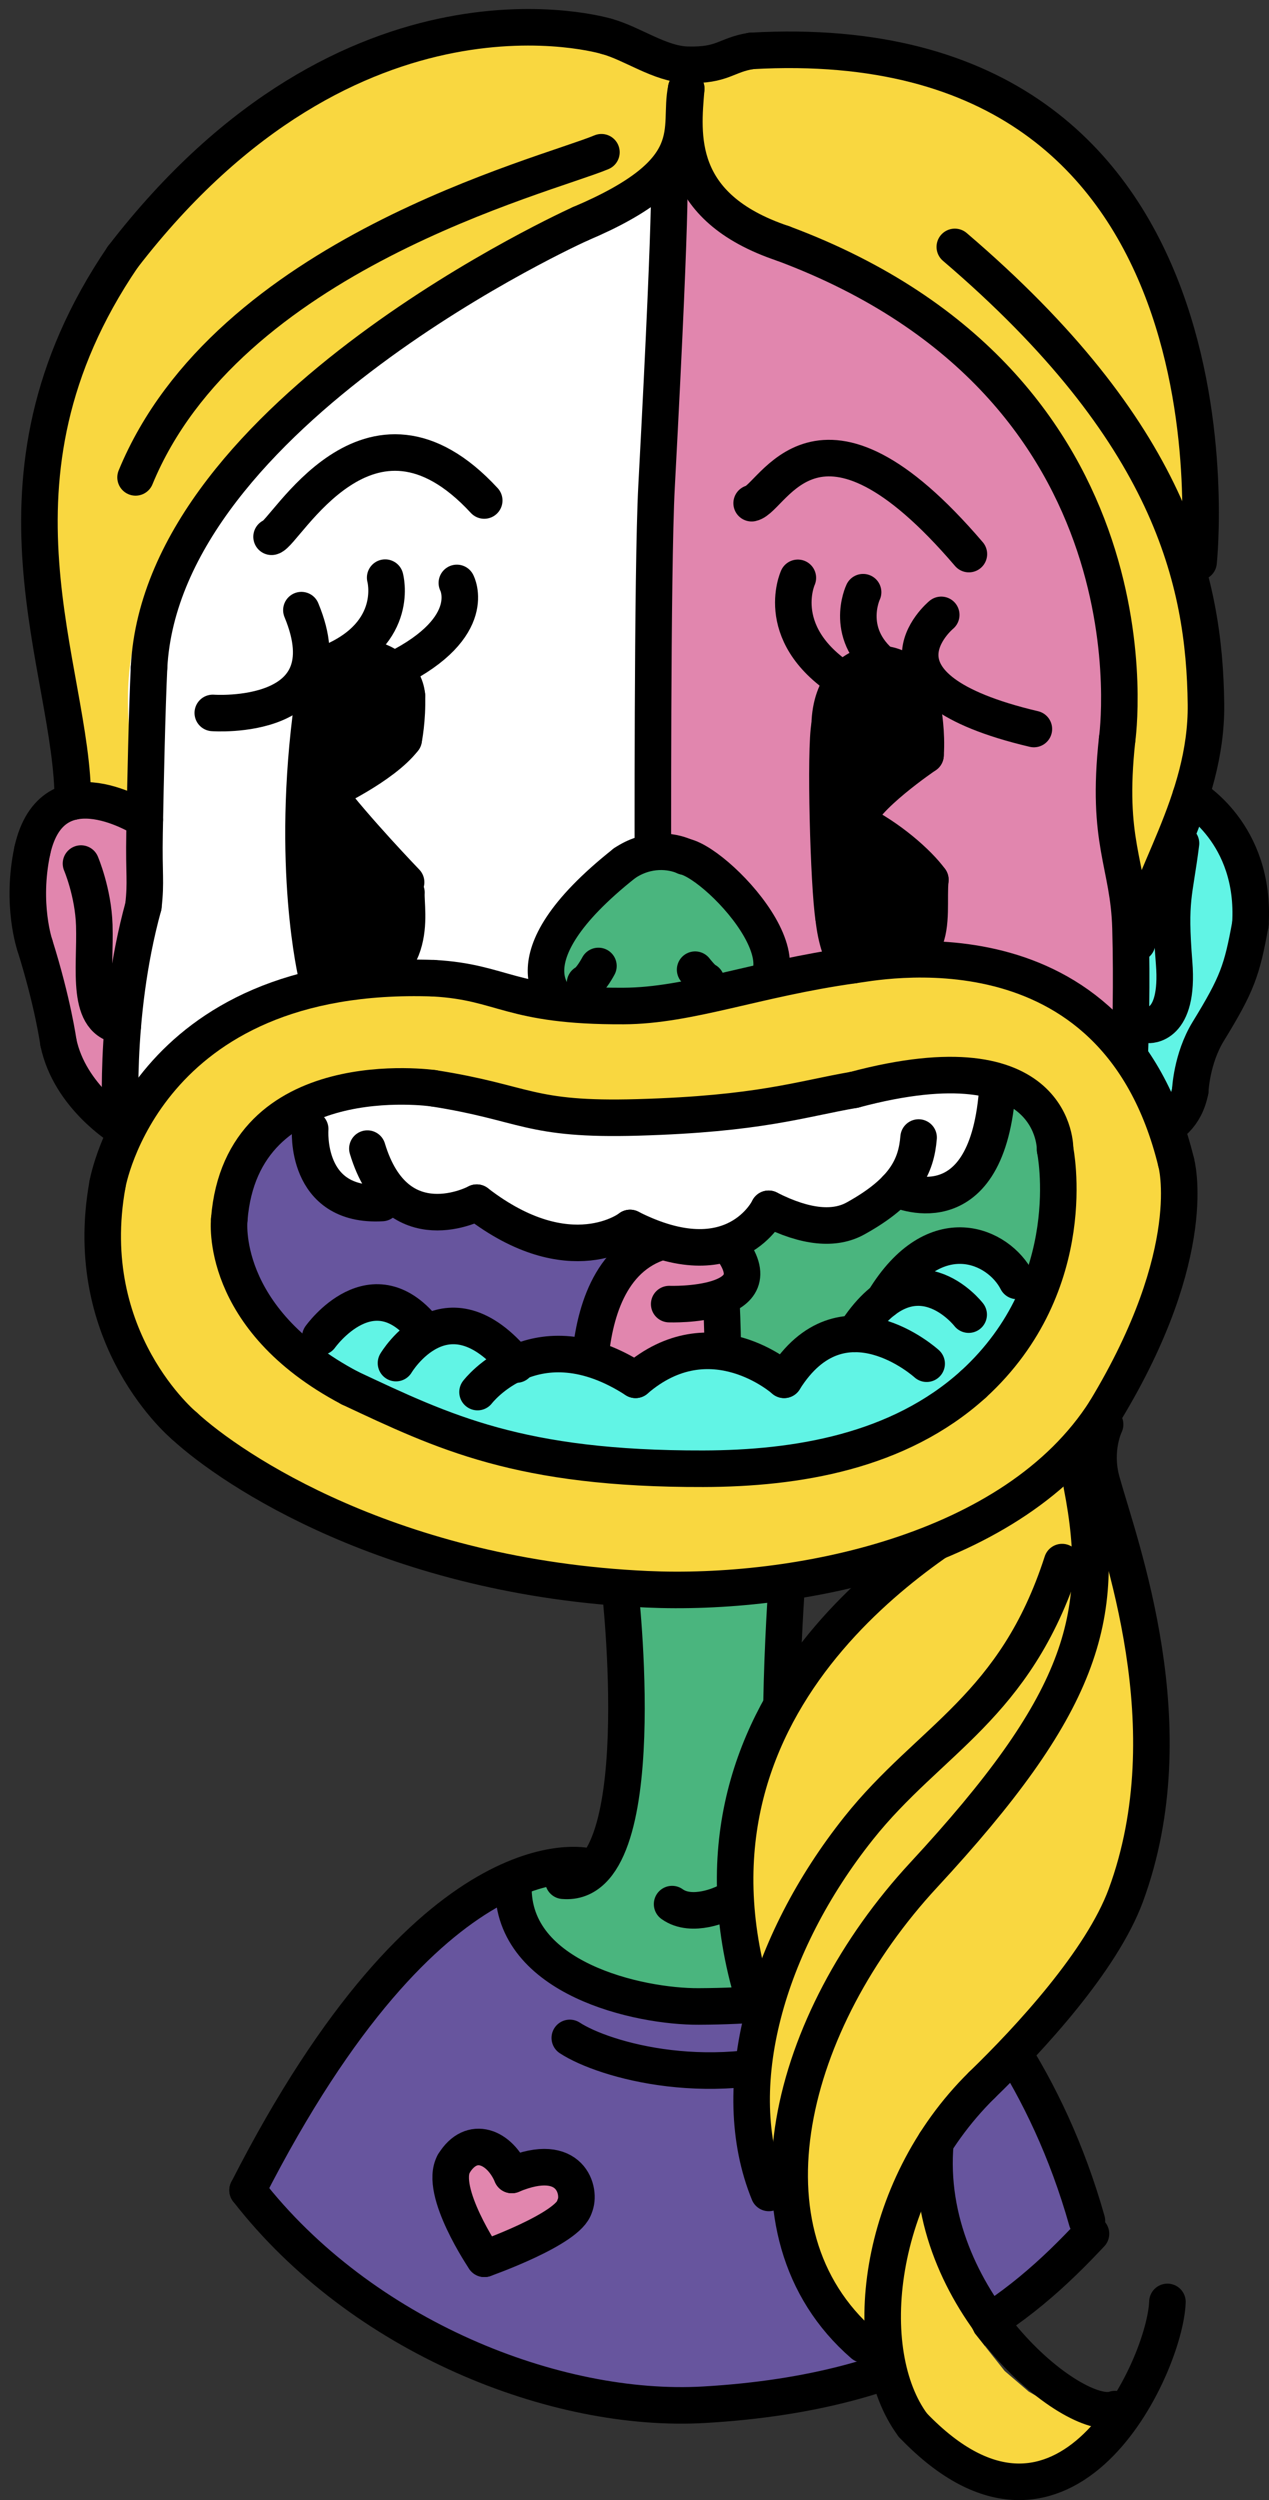 <svg version="1.1" xmlns="http://www.w3.org/2000/svg" xmlns:xlink="http://www.w3.org/1999/xlink" x="0px" y="0px"
	 viewBox="0 0 295.386 581.579" style="enable-background:new 0 0 295.386 581.579;" xml:space="preserve">
<rect x="0" y="0" width="295.386" height="581.579" fill="#333333" stroke="none"/>
<g id="n3101">
	<g>
		<g>
			<path style="fill-rule:evenodd;clip-rule:evenodd;fill:#67559E;" d="M206.132,446.316c1.512-1.778-1.996,7.083-1.996,7.083
				l-5.541,6.42l-9.604,4.325l-15.551,1.187l-14.81,1.278l-17.104-3.407l-11.545-5.618l-8.24-8.974l-3.053-11.176l-9.697,5.462
				l-9.59,7.588l-9.672,9.83l-7.918,9.704l-7.922,11.253l-7.781,12.622l-5.15,9.248l-3.326,6.362l9.121,10.387l12.508,11.08
				l17.723,11.648l15.478,7.372l20.555,6.505l18.695,2.816l21.367-0.653l15.238-2.247l19.793-5.4l12.732-5.5l12.297-7.38
				l12.428-10.096l8.379-8.407l-3.326-10.709l-5.08-13.115l-7.498-14.752l-8.775-13.346l-10.344-12.413L206.132,446.316
				L206.132,446.316z"/>
			<polygon style="fill-rule:evenodd;clip-rule:evenodd;fill:#E186AE;" points="126.753,504.136 120.876,505.27 118.191,504.105 
				115.503,499.83 111.027,499.446 105.632,503.316 105.304,509.743 108.523,518.132 112.206,524.598 118.507,523.957 
				125.781,520.435 132.747,515.161 133.828,508.839 131.126,505.282 126.753,504.136 			"/>
			<path style="fill-rule:evenodd;clip-rule:evenodd;fill:#4AB57E;" d="M183.257,366.628c0,0-20.932-15.077-39,2.25
				c0.424,4.209,0.781,8.521,0.781,8.521l0.641,11.631l0.131,10.495l-0.207,6.897l-1.199,12.036l-2.195,9.091l-3.285,6.339
				l-5.418,3.511l-4.049-3.223l-7.498,1.937l-2.412,4.461l2.195,8.035l5.391,6.752l7.992,5.221l11.695,4.155l17.615,1.993
				l11.988-1.628l12.568-0.959l12.375-7.535l4.539-8.02l0.213-5.328l-7.976-6.067l-7.621-4.895l-6.889-5.296l-1.406-11.008
				l-0.363-13.103l0.207-12.925l0.553-13.098L183.257,366.628L183.257,366.628z"/>
			
				<path style="fill:none;stroke:#000000;stroke-width:8.504;stroke-linecap:round;stroke-linejoin:round;stroke-miterlimit:22.926;" d="
				M253.007,516.628c-18.562-65.625-68.25-87.375-68.25-87.375"/>
			
				<path style="fill:none;stroke:#000000;stroke-width:8.504;stroke-linecap:round;stroke-linejoin:round;stroke-miterlimit:22.926;" d="
				M57.632,509.503c42.938-84.188,78.938-75.375,78.938-75.375"/>
			
				<path style="fill:none;stroke:#000000;stroke-width:8.504;stroke-linecap:round;stroke-linejoin:round;stroke-miterlimit:22.926;" d="
				M156.445,442.941c4.688,3.375,12-0.188,12-0.188"/>
			
				<path style="fill:none;stroke:#000000;stroke-width:8.504;stroke-linecap:round;stroke-linejoin:round;stroke-miterlimit:22.926;" d="
				M132.632,474.066c7.924,5.175,33.779,12.729,59.993,2.582"/>
			
				<path style="fill:none;stroke:#000000;stroke-width:8.504;stroke-linecap:round;stroke-linejoin:round;stroke-miterlimit:22.926;" d="
				M183.013,423.78c3.27,13.654,13.369,19.161,13.369,19.161"/>
			
				<path style="fill:none;stroke:#000000;stroke-width:8.504;stroke-linecap:round;stroke-linejoin:round;stroke-miterlimit:22.926;" d="
				M183.632,427.003c-3.75-15.562-0.375-60.375-0.375-60.375"/>
			
				<path style="fill:none;stroke:#000000;stroke-width:8.504;stroke-linecap:round;stroke-linejoin:round;stroke-miterlimit:22.926;" d="
				M131.132,437.503c21.375,1.875,13.125-68.625,13.125-68.625"/>
			
				<path style="fill:none;stroke:#000000;stroke-width:8.504;stroke-linecap:round;stroke-linejoin:round;stroke-miterlimit:22.926;" d="
				M119.507,438.816c-0.357,21.508,29.248,28.009,43.125,27.932c23.955-0.134,41.627-3.182,43.5-20.432"/>
			
				<path style="fill:none;stroke:#000000;stroke-width:8.504;stroke-linecap:round;stroke-linejoin:round;stroke-miterlimit:22.926;" d="
				M57.632,509.503c26.549,34.146,71.793,51.905,106.326,49.889c50.811-2.966,73.488-22.138,89.988-39.764"/>
			
				<path style="fill:none;stroke:#000000;stroke-width:8.504;stroke-linecap:round;stroke-linejoin:round;stroke-miterlimit:22.926;" d="
				M105.632,503.316c4.125-6.75,10.688-3.938,13.5,2.625"/>
			
				<path style="fill:none;stroke:#000000;stroke-width:8.504;stroke-linecap:round;stroke-linejoin:round;stroke-miterlimit:22.926;" d="
				M119.132,505.941c13.875-5.812,16.184,3.988,14.625,7.312"/>
			
				<path style="fill:none;stroke:#000000;stroke-width:8.504;stroke-linecap:round;stroke-linejoin:round;stroke-miterlimit:22.926;" d="
				M105.632,503.316c-3.562,6.375,7.125,22.125,7.125,22.125"/>
			
				<path style="fill:none;stroke:#000000;stroke-width:8.504;stroke-linecap:round;stroke-linejoin:round;stroke-miterlimit:22.926;" d="
				M133.757,513.253c-1.312,5.251-21,12.188-21,12.188"/>
		</g>
	</g>
</g>
<g id="n3102">
	<g>
		<path style="fill-rule:evenodd;clip-rule:evenodd;fill:#E186AE;" d="M261.961,264.253l0.833-14.226l0.475-17.074l-1.57-14.853
			l0.187-13.289l-1.939-10.749l-0.631-10.94l1.147-16.428l-0.668-17.159l-2.787-15.065l-6.143-17.612l-7.169-13.283l-10.625-13.903
			l-14.665-13.465l-15.157-9.937l-14.662-7.131l-16.654-7.25l-8.577-8.17l-5.537-8.783l-4.312,6.15l-11.112,7.569l-12.816,6.053
			l-14.337,7.679l-15.918,9.722L82.725,83.868l-12.189,10.11l-14.085,14.226l-9.936,13.177l-7.442,14.358l-3.753,13.556
			l-0.948,14.263l-0.452,16.723l-0.274,13.599l-0.27,16.935l-2.601,11.365l-1.987,14.192l-0.841,18.029l0.254,7.973
			c0,0,34.884-3.295,80.732-4.846c7.517-0.254,15.19-13.445,22.284-17.276C143.963,233.367,154.802,262.935,163,271
			c8.396,8.26,15.922-13.991,22.581-13.781C212.65,258.073,239.317,260.164,261.961,264.253L261.961,264.253z"/>
		<polygon style="fill-rule:evenodd;clip-rule:evenodd;fill:#61F4E5;" points="277.129,185.244 274.902,196.185 268.39,207.142 
			263.145,215.918 263.056,230.939 262.992,244.957 262.377,257.14 261.961,264.253 269.834,263.02 276.121,256.794 
			278.353,246.569 284.056,234.343 289.884,220.842 290.404,205.027 285.424,193.291 277.129,185.244 		"/>
		<polygon style="fill-rule:evenodd;clip-rule:evenodd;fill:#E186AE;" points="33.703,190.723 24.614,186.811 16.956,186.478 
			9.429,192.456 6.783,202.372 6.572,211.001 8.776,222.033 12.098,234.667 13.597,242.511 17.628,251.932 23.629,258.836 
			28.201,262.373 27.988,249.782 28.787,236.372 30.775,222.18 33.376,210.815 33.703,190.723 		"/>
		<path style="fill-rule:evenodd;clip-rule:evenodd;fill:#F9D740;" d="M159.953,15.065l-0.602,8.417l-1.533,11.454l5.155,8.177
			l8.958,8.776l10.343,4.747l13.643,6.068l14.909,8.535l14.912,11.701l10.515,10.897l11.026,16.38l6.656,15.448l4.464,16.339
			l1.609,13.063l0.171,15.66l-0.866,12.396l0.631,10.94c0,0,3.478,12.976,2.662,15.185c-0.817,2.209,5.781-2.105,5.781-2.105
			l7.626-16.427l4.273-19.312l0.234-12.962l-1.973-15.746l0.445-11.927l0.464-12.824l-1.042-17.18l-2.913-17.014l-4.213-14.265
			l-7.49-16.212l-9.255-13.1l-11.481-10.864l-12.131-7.626l-16.867-6.396l-20.529-3.356l-18.661-0.085L159.953,15.065
			L159.953,15.065z"/>
		<polygon style="fill-rule:evenodd;clip-rule:evenodd;fill:#F9D740;" points="153.068,13.433 141.212,8.466 127.399,6.456 
			116.903,6.549 105.586,7.98 93.55,11.007 79.705,16.493 66.067,24.177 56.287,31.24 46.124,40.12 34.18,52.842 23.181,68.415 
			17.332,80.239 11.746,97.58 9.565,111.84 9.205,124.053 10.763,142.517 12.611,154.084 14.897,166.935 16.468,177.876 
			16.956,186.478 24.614,186.811 33.703,190.723 33.92,180.281 34.372,163.558 35.32,149.295 39.073,135.739 49.241,117.765 
			61.461,103.144 74.611,90.421 87.957,79.948 107.282,67.247 122.41,58.547 135.072,52.065 147.95,44.87 155.663,38.011 
			158.586,29.208 159.734,20.627 159.953,15.065 153.068,13.433 		"/>
		<polygon style="fill-rule:evenodd;clip-rule:evenodd;fill:#F9D740;" points="255.735,337.916 244.313,336.515 234.072,348.736 
			225.12,353.973 214.857,360.916 200.73,372.789 189.976,384.677 183.45,394.084 176.702,407.617 172.462,422.399 171.117,437.848 
			171.905,448.883 174.466,461.556 178.563,465.138 175.605,478.836 175.284,495.072 177.813,507.02 184.17,512.713 
			186.332,523.175 190.879,533.408 198.638,543.266 205.948,546.531 205.499,536.642 208.28,519.375 211.446,510.358 
			217.742,498.373 226.073,487.586 236.117,477.402 247.396,464.601 254.975,454.314 263.41,436.954 267.29,418.554 267.9,400.156 
			266.616,386.214 264,371.899 261.078,360.303 257.076,346.735 255.735,337.916 		"/>
		<polygon style="fill-rule:evenodd;clip-rule:evenodd;fill:#F9D740;" points="219.053,508.266 213.749,505.373 209.863,514.867 
			207.545,522.155 205.787,532.384 205.723,541.587 206.33,548.963 208.58,556.991 212.494,564.147 221.079,571.615 
			234.661,577.178 246.239,575.392 255.214,569.204 259.612,564.29 254.806,561.253 246.072,560.125 239.459,556.345 
			233.853,551.542 226.89,542.756 222.628,534.356 219.38,522.159 218.808,515.214 219.053,508.266 		"/>
		<path style="fill-rule:evenodd;clip-rule:evenodd;fill:#FFFFFF;" d="M37.203,277.082c-2.228-1.485-9.517-8.553-9.214-27.3
			c0.302-18.747,9.957-39.542,7.729-52.168c-2.228-12.626-14.111-40.106,3.713-68.328s63.872-58.673,63.872-58.673l52.217-29.506
			l-6.169,119.372l4.456,92.094L37.203,277.082z"/>
		
			<path style="fill-rule:evenodd;clip-rule:evenodd;fill:none;stroke:#000000;stroke-width:8.504;stroke-linecap:round;stroke-linejoin:round;stroke-miterlimit:22.926;" d="
			M151.979,203.507c0,0-0.188-70.87,0.847-90.287c3.971-74.503,2.893-74.595,2.692-72.113"/>
		
			<path style="fill:none;stroke:#000000;stroke-width:8.504;stroke-linecap:round;stroke-linejoin:round;stroke-miterlimit:22.926;" d="
			M217.742,498.373c-3.33,36.511,32.29,65.416,41.765,62.045"/>
		
			<path style="fill:none;stroke:#000000;stroke-width:8.504;stroke-linecap:round;stroke-linejoin:round;stroke-miterlimit:22.926;" d="
			M212.494,564.147c35.318,36.834,58.716-13.658,59.249-28.67"/>
		
			<path style="fill:none;stroke:#000000;stroke-width:8.504;stroke-linecap:round;stroke-linejoin:round;stroke-miterlimit:22.926;" d="
			M212.494,564.147c-12.65-16.992-8.789-54.688,16.061-79.119"/>
		
			<path style="fill:none;stroke:#000000;stroke-width:8.504;stroke-linecap:round;stroke-linejoin:round;stroke-miterlimit:22.926;" d="
			M174.466,461.556c-18.971-70.579,48.308-106.422,59.606-112.819"/>
		
			<path style="fill:none;stroke:#000000;stroke-width:8.504;stroke-linecap:round;stroke-linejoin:round;stroke-miterlimit:22.926;" d="
			M178.964,510.126c-10.028-24.551-0.576-57.882,20.91-84.859c16.517-20.737,36.442-28.094,47.348-61.888"/>
		
			<path style="fill:none;stroke:#000000;stroke-width:8.504;stroke-linecap:round;stroke-linejoin:round;stroke-miterlimit:22.926;" d="
			M200.921,545.371c-30.156-26.17-17.295-75.33,14.06-109.179c36.598-39.512,42.912-59.662,36.823-90.661"/>
		
			<path style="fill:none;stroke:#000000;stroke-width:8.504;stroke-linecap:round;stroke-linejoin:round;stroke-miterlimit:22.926;" d="
			M228.555,485.028c11.157-10.798,27.917-28.959,33.509-44.142c14.405-39.104-1.337-80.967-5.595-96.259
			c-2.093-7.516,0.768-13.265,0.768-13.265"/>
		
			<path style="fill:none;stroke:#000000;stroke-width:8.504;stroke-linecap:round;stroke-linejoin:round;stroke-miterlimit:22.926;" d="
			M31.556,111.051c21.35-51.821,95.006-70.037,108.438-75.635"/>
		
			<path style="fill:none;stroke:#000000;stroke-width:8.504;stroke-linecap:round;stroke-linejoin:round;stroke-miterlimit:22.926;" d="
			M34.692,155.271c3.086-59.487,100.38-103.206,100.38-103.206"/>
		
			<path style="fill:none;stroke:#000000;stroke-width:8.504;stroke-linecap:round;stroke-linejoin:round;stroke-miterlimit:22.926;" d="
			M34.692,155.271c-0.466,10.054-0.823,26.284-1.046,38.609c-0.177,9.668,0.4,11.072-0.27,16.935"/>
		
			<path style="fill:none;stroke:#000000;stroke-width:8.504;stroke-linecap:round;stroke-linejoin:round;stroke-miterlimit:22.926;" d="
			M33.376,210.815c-7.174,26.097-5.175,51.558-5.175,51.558"/>
		
			<path style="fill:none;stroke:#000000;stroke-width:8.504;stroke-linecap:round;stroke-linejoin:round;stroke-miterlimit:22.926;" d="
			M7.518,197.878c4.681-21.161,26.186-7.156,26.186-7.156"/>
		
			<path style="fill:none;stroke:#000000;stroke-width:8.504;stroke-linecap:round;stroke-linejoin:round;stroke-miterlimit:22.926;" d="
			M7.518,197.878c-2.663,12.537,0.593,21.993,0.593,21.993"/>
		
			<path style="fill:none;stroke:#000000;stroke-width:8.504;stroke-linecap:round;stroke-linejoin:round;stroke-miterlimit:22.926;" d="
			M8.11,219.871c4.216,13.379,5.487,22.64,5.487,22.64"/>
		
			<path style="fill:none;stroke:#000000;stroke-width:8.504;stroke-linecap:round;stroke-linejoin:round;stroke-miterlimit:22.926;" d="
			M13.597,242.511c2.625,12.58,14.603,19.862,14.603,19.862"/>
		
			<path style="fill:none;stroke:#000000;stroke-width:8.504;stroke-linecap:round;stroke-linejoin:round;stroke-miterlimit:22.926;" d="
			M28.582,238.634c-8.755-0.777-6.31-13.143-6.635-23.421c-0.244-7.661-3.094-14.329-3.094-14.329"/>
		
			<path style="fill:none;stroke:#000000;stroke-width:8.504;stroke-linecap:round;stroke-linejoin:round;stroke-miterlimit:22.926;" d="
			M135.072,52.065c29.486-12.481,22.664-22.035,24.662-31.438"/>
		
			<path style="fill:none;stroke:#000000;stroke-width:8.504;stroke-linecap:round;stroke-linejoin:round;stroke-miterlimit:22.926;" d="
			M28.555,59.805C82.016-9.61,141.212,8.466,141.212,8.466"/>
		
			<path style="fill:none;stroke:#000000;stroke-width:8.504;stroke-linecap:round;stroke-linejoin:round;stroke-miterlimit:22.926;" d="
			M28.555,59.805c-35.362,51.982-11.496,95.702-11.599,126.673"/>
		
			<path style="fill:none;stroke:#000000;stroke-width:8.504;stroke-linecap:round;stroke-linejoin:round;stroke-miterlimit:22.926;" d="
			M141.212,8.466c5.984,1.633,12.389,6.422,18.741,6.599c8.409,0.234,8.947-2.281,14.924-3.221"/>
		
			<path style="fill:none;stroke:#000000;stroke-width:8.504;stroke-linecap:round;stroke-linejoin:round;stroke-miterlimit:22.926;" d="
			M174.877,11.843c117.614-6.676,104.118,118.923,104.118,118.923"/>
		
			<path style="fill:none;stroke:#000000;stroke-width:8.504;stroke-linecap:round;stroke-linejoin:round;stroke-miterlimit:22.926;" d="
			M264.69,219.382c2.146-14.558,16.284-32.655,16.023-55.552c-0.328-28.76-8.15-63.43-58.461-106.394"/>
		
			<path style="fill:none;stroke:#000000;stroke-width:8.504;stroke-linecap:round;stroke-linejoin:round;stroke-miterlimit:22.926;" d="
			M182.275,56.635c-25.362-8.47-23.422-25.367-22.541-36.009"/>
		
			<path style="fill:none;stroke:#000000;stroke-width:8.504;stroke-linecap:round;stroke-linejoin:round;stroke-miterlimit:22.926;" d="
			M182.275,56.635c89.621,33.421,77.761,115.349,77.761,115.349"/>
		
			<path style="fill:none;stroke:#000000;stroke-width:8.504;stroke-linecap:round;stroke-linejoin:round;stroke-miterlimit:22.926;" d="
			M260.036,171.984c-2.629,24.09,2.694,28.823,3.11,43.934c0.695,25.29-1.184,48.335-1.184,48.335"/>
		
			<path style="fill:none;stroke:#000000;stroke-width:8.504;stroke-linecap:round;stroke-linejoin:round;stroke-miterlimit:22.926;" d="
			M291.055,214.968c1.302-21.265-13.926-29.724-13.926-29.724"/>
		
			<path style="fill:none;stroke:#000000;stroke-width:8.504;stroke-linecap:round;stroke-linejoin:round;stroke-miterlimit:22.926;" d="
			M291.055,214.968c-1.975,10.807-3.023,13.884-9.824,24.978c-3.881,6.33-4.173,13.771-4.173,13.771"/>
		
			<path style="fill:none;stroke:#000000;stroke-width:8.504;stroke-linecap:round;stroke-linejoin:round;stroke-miterlimit:22.926;" d="
			M277.058,253.717c-2.347,11.969-15.097,10.536-15.097,10.536"/>
		
			<path style="fill:none;stroke:#000000;stroke-width:8.504;stroke-linecap:round;stroke-linejoin:round;stroke-miterlimit:22.926;" d="
			M274.902,196.185c-1.536,12.121-2.802,12.722-1.599,27.841c1.204,15.119-6.037,14.374-6.037,14.374"/>
		<path style="fill-rule:evenodd;clip-rule:evenodd;fill:#67559E;" d="M37,309c0,0-13-23-4-38s26.5-23.5,51-29.5s73,2.5,73,2.5
			l1,105c0,0-54,4-76-7S37,309,37,309z"/>
		<path style="fill-rule:evenodd;clip-rule:evenodd;fill:#4AB57E;" d="M192,348c9.5-1.5,49.5-2.5,62-37s20.961-30.747,7.961-46.747
			C248.961,248.253,238.5,233,206,239s-53,2-53,2l1,113L192,348z"/>
		<g>
			<polygon style="fill-rule:evenodd;clip-rule:evenodd;" points="71.215,178.181 72.452,165.843 75.679,156.627 83.078,152.952 
				92.093,155.648 94.529,160.663 94.609,166.919 93.203,172.918 85.062,178.152 78.905,182.936 78.186,186.899 83.313,192.984 
				88.311,198.571 94.531,205.229 94.38,211.754 92.197,220.605 88.174,226.257 82.153,229.724 75.337,229.52 73.091,223.952 
				71.499,212.168 70.71,198.926 70.779,186.272 71.215,178.181 			"/>
			<polygon style="fill-rule:evenodd;clip-rule:evenodd;" points="193.577,164.593 197.174,157.545 202.629,154.619 
				209.521,155.743 215.273,160.117 215.446,170.448 215.435,175.648 208.622,180.74 202.535,186.324 199.74,191.241 
				204.814,194.172 210.285,198.234 216.56,204.658 216.394,212.006 215.057,219.2 211.133,224.78 204.572,228.198 198.531,225.783 
				194.759,217.825 193.377,206.313 192.985,198.621 192.609,183.148 192.674,174.708 193.577,164.593 			"/>
			
				<path style="fill:none;stroke:#000000;stroke-width:8.504;stroke-linecap:round;stroke-linejoin:round;stroke-miterlimit:22.926;" d="
				M174.962,117.058c5.062-1.056,15.272-29.44,50.566,11.833"/>
			
				<path style="fill:none;stroke:#000000;stroke-width:8.504;stroke-linecap:round;stroke-linejoin:round;stroke-miterlimit:22.926;" d="
				M63.214,124.865c3.101-0.549,22.604-37.557,49.5-8.439"/>
			
				<path style="fill:none;stroke:#000000;stroke-width:8.504;stroke-linecap:round;stroke-linejoin:round;stroke-miterlimit:22.926;" d="
				M49.531,165.844c0,0,31.5,2.286,20.625-23.91"/>
			
				<path style="fill:none;stroke:#000000;stroke-width:8.504;stroke-linecap:round;stroke-linejoin:round;stroke-miterlimit:22.926;" d="
				M89.656,134.373c0,0,3.562,12.835-12.75,19.692"/>
			
				<path style="fill:none;stroke:#000000;stroke-width:8.504;stroke-linecap:round;stroke-linejoin:round;stroke-miterlimit:22.926;" d="
				M106.343,135.603c0,0,5.438,10.198-14.25,20.044"/>
			
				<path style="fill:none;stroke:#000000;stroke-width:8.504;stroke-linecap:round;stroke-linejoin:round;stroke-miterlimit:22.926;" d="
				M94.718,161.801c-0.938-9.846-19.125-14.241-21.938,1.582"/>
			
				<path style="fill:none;stroke:#000000;stroke-width:8.504;stroke-linecap:round;stroke-linejoin:round;stroke-miterlimit:22.926;" d="
				M73.718,227.03c0,0-6.236-25.571-0.938-63.646"/>
			
				<path style="fill:none;stroke:#000000;stroke-width:8.504;stroke-linecap:round;stroke-linejoin:round;stroke-miterlimit:22.926;" d="
				M93.968,171.998c0,0,0.938-4.57,0.75-10.197"/>
			
				<path style="fill:none;stroke:#000000;stroke-width:8.504;stroke-linecap:round;stroke-linejoin:round;stroke-miterlimit:22.926;" d="
				M76.156,184.305c0,0,12.938-5.977,17.812-12.307"/>
			
				<path style="fill:none;stroke:#000000;stroke-width:8.504;stroke-linecap:round;stroke-linejoin:round;stroke-miterlimit:22.926;" d="
				M94.531,205.229c0,0-11.874-12.328-18.375-20.923"/>
			
				<path style="fill:none;stroke:#000000;stroke-width:8.504;stroke-linecap:round;stroke-linejoin:round;stroke-miterlimit:22.926;" d="
				M94.609,207.628c-0.296,4.333,3.784,20.375-16.71,23.053"/>
			
				<path style="fill:none;stroke:#000000;stroke-width:8.504;stroke-linecap:round;stroke-linejoin:round;stroke-miterlimit:22.926;" d="
				M185.716,134.419c0,0-6.375,13.891,12.188,24.791"/>
			
				<path style="fill:none;stroke:#000000;stroke-width:8.504;stroke-linecap:round;stroke-linejoin:round;stroke-miterlimit:22.926;" d="
				M219.092,143.035c0,0-20.25,16.703,21.563,26.549"/>
			
				<path style="fill:none;stroke:#000000;stroke-width:8.504;stroke-linecap:round;stroke-linejoin:round;stroke-miterlimit:22.926;" d="
				M200.904,137.76c0,0-4.875,10.197,5.813,17.757"/>
			
				<path style="fill:none;stroke:#000000;stroke-width:8.504;stroke-linecap:round;stroke-linejoin:round;stroke-miterlimit:22.926;" d="
				M216.56,204.658c-2.826-3.887-9.562-9.845-17.062-13.538"/>
			
				<path style="fill:none;stroke:#000000;stroke-width:8.504;stroke-linecap:round;stroke-linejoin:round;stroke-miterlimit:22.926;" d="
				M215.435,175.648c0,0-14.813,10.022-15.938,15.472"/>
			
				<path style="fill:none;stroke:#000000;stroke-width:8.504;stroke-linecap:round;stroke-linejoin:round;stroke-miterlimit:22.926;" d="
				M214.872,165.275c0,0,0.939,5.145,0.563,10.373"/>
			
				<path style="fill:none;stroke:#000000;stroke-width:8.504;stroke-linecap:round;stroke-linejoin:round;stroke-miterlimit:22.926;" d="
				M193.122,168.616c-1.125,5.626-0.251,37.573,0.938,45.01"/>
			
				<path style="fill:none;stroke:#000000;stroke-width:8.504;stroke-linecap:round;stroke-linejoin:round;stroke-miterlimit:22.926;" d="
				M214.872,165.275c-0.538-14.503-21.29-15.465-21.75,3.341"/>
			
				<path style="fill:none;stroke:#000000;stroke-width:8.504;stroke-linecap:round;stroke-linejoin:round;stroke-miterlimit:22.926;" d="
				M216.56,204.658c-0.448,4.417,0.503,10.438-1.502,14.542c-5.768,11.802-18.823,14.044-20.998-5.575"/>
		</g>
	</g>
</g>
<g id="n3103">
	<g>
		<path style="fill-rule:evenodd;clip-rule:evenodd;fill:#E186AE;" d="M137.489,329.601l1.773-24.262l3.276-9.317l6.141-5.953
			l11.694-0.431l7.864,0.398l3.969,3.948c0,0,1.582,6.488,0.649,5.99c-0.934-0.498-4.918,3.325-4.918,3.325l0.976,6.792
			l-0.841,17.108l-8.438,2.681l-9.827,5.163l-6.13-3.373L137.489,329.601L137.489,329.601z"/>
		
			<path style="fill:none;stroke:#000000;stroke-width:8.504;stroke-linecap:round;stroke-linejoin:round;stroke-miterlimit:22.926;" d="
			M155.769,303.364c0,0,25.448,0.894,13.998-13.576"/>
		
			<path style="fill:none;stroke:#000000;stroke-width:8.504;stroke-linecap:round;stroke-linejoin:round;stroke-miterlimit:22.926;" d="
			M167.937,303.299c0,0,0.979,20.017-0.478,23.919"/>
		
			<path style="fill:none;stroke:#000000;stroke-width:8.504;stroke-linecap:round;stroke-linejoin:round;stroke-miterlimit:22.926;" d="
			M137.489,329.601c0,0-6.03-48.649,30.97-40.882"/>
	</g>
</g>
<g id="n3104">
	<g>
		<g>
			<path style="fill-rule:evenodd;clip-rule:evenodd;fill:#4AB57E;" d="M130.641,233.362l-3.482-6.325l1.051-6.594l4.735-7.762
				l5.856-6.243l6.556-5.625l6.819-2.579l7.205,1.021l5.401,2.934l5.716,5.143l4.402,5.322l3.382,5.89l1.338,6.002l-1.106,3.787
				l-4.307,3.352l-5.477,1.33C168.729,233.016,146.881,240.14,130.641,233.362L130.641,233.362z"/>
			
				<path style="fill:none;stroke:#000000;stroke-width:8.504;stroke-linecap:round;stroke-linejoin:round;stroke-miterlimit:22.926;" d="
				M130.641,233.362c0,0-14.37-9.521,14.716-32.548"/>
			
				<path style="fill:none;stroke:#000000;stroke-width:8.504;stroke-linecap:round;stroke-linejoin:round;stroke-miterlimit:22.926;" d="
				M159.38,199.256c8.483,1.904,34.972,30.644,9.349,33.76"/>
			
				<path style="fill:none;stroke:#000000;stroke-width:8.504;stroke-linecap:round;stroke-linejoin:round;stroke-miterlimit:22.926;" d="
				M159.38,199.256c-3.117-1.384-8.656-2.078-14.024,1.558"/>
			
				<path style="fill:none;stroke:#000000;stroke-width:8.504;stroke-linecap:round;stroke-linejoin:round;stroke-miterlimit:22.926;" d="
				M161.804,225.571c0,0,1.731,2.251,2.597,2.597"/>
			
				<path style="fill:none;stroke:#000000;stroke-width:8.504;stroke-linecap:round;stroke-linejoin:round;stroke-miterlimit:22.926;" d="
				M139.297,224.706c0,0-1.731,3.289-3.116,3.982"/>
		</g>
		<path style="fill-rule:evenodd;clip-rule:evenodd;fill:#F9D740;" d="M273.248,268.324l-3.833-11.053l-7.126-12.38l-11.118-10.963
			l-15.581-7.713l-15.119-2.832l-14.813,0.198l-16.85,2.551l-12.562,2.658l-17.163,3.446l-13.947,1.787l-15.963-0.851l-14.73-3.321
			l-15.204-1.38l-11.633-0.666l-13.418,1.957l-19.682,7.3l-12.686,9.274l-10.412,13.16l-5.632,12.935l-1.861,14.186l1.123,12.767
			l3.822,12.325l6.751,11.816l9.95,10.467l14.443,9.997l13.59,7.223l19.962,8.032l18.62,5.26l18.016,3.323l17.767,1.737
			l19.756-0.013l19.875-2.314l15.485-3.489l13.688-4.591l10.901-4.989l12.205-7.622l9.731-8.578l7.685-9.807l5.794-10.383
			l5.079-11.192l4.509-14.23l1.666-10.597L273.248,268.324z M241.686,303.048c-11,16.333-25.667,37.667-60,38
			c-34.333,0.333-65.667,2-89.333-12.667c-23.667-14.667-43.333-23-39-52.667c0,0,2.667-20,21-21.333
			c18.333-1.333,42.667,6.667,56.667,6s65.333-5.667,81-9.333c15.667-3.667,28.667-2.333,31.667,7.667
			C246.686,268.715,252.686,286.715,241.686,303.048z"/>
		<polygon style="fill-rule:evenodd;clip-rule:evenodd;fill:#FFFFFF;" points="70.81,257.206 72.203,262.643 72.667,269.087 
			76.338,275.81 83.009,280.195 88.913,279.845 97.254,282.976 107.032,281.453 110.975,279.768 120.236,285.589 130.499,288.84 
			141.454,289.299 146.484,285.787 155.648,289.168 166.995,289.77 172.983,287.416 179.775,281.623 186.035,284.09 
			195.134,284.845 201.607,283.234 205.55,280.125 212.848,281.696 219.933,280.256 224.317,276.921 228.816,268.572 
			230.569,259.863 232.092,254.247 222.735,251.629 215.214,251.301 202.1,252.834 189.84,255.276 173.859,258.077 156.688,259.602 
			139.45,259.98 124.429,258.355 112.001,255.302 95.964,252.769 82.687,253.593 70.81,257.206 		"/>
		<polygon style="fill-rule:evenodd;clip-rule:evenodd;fill:#61F4E5;" points="71.382,316.536 74.558,310.984 80.558,304.169 
			87.554,300.929 94.271,301.84 97.749,303.849 99.261,310.013 106.259,310.299 111.722,313.227 117.212,318.636 124.965,315.507 
			133.705,315.256 141.805,317.644 147.935,320.974 152.806,317.382 161.148,313.865 170.297,313.519 176.48,315.36 
			180.366,317.585 187.33,313.216 194.109,310.34 198.167,304.42 203.628,300.263 210.959,292.414 217.33,289.54 226.344,289.883 
			233.432,293.846 236.712,297.963 241.015,302.126 237.828,308.272 231.728,316.711 223.317,324.758 215.713,329.928 
			205.599,334.802 191.58,338.967 175.893,341.191 163.705,341.662 145.385,341.099 132.273,339.745 119.045,337.262 
			103.656,332.587 87.308,325.636 76.53,320.078 71.382,316.536 		"/>
		
			<path style="fill:none;stroke:#000000;stroke-width:8.504;stroke-linecap:round;stroke-linejoin:round;stroke-miterlimit:22.926;" d="
			M72.203,262.643c0,0-1.427,18.247,16.71,17.202"/>
		
			<path style="fill:none;stroke:#000000;stroke-width:8.504;stroke-linecap:round;stroke-linejoin:round;stroke-miterlimit:22.926;" d="
			M110.975,279.768c0,0-18.64,10.002-25.461-12.574"/>
		
			<path style="fill:none;stroke:#000000;stroke-width:8.504;stroke-linecap:round;stroke-linejoin:round;stroke-miterlimit:22.926;" d="
			M87.965,276.379"/>
		
			<path style="fill:none;stroke:#000000;stroke-width:8.504;stroke-linecap:round;stroke-linejoin:round;stroke-miterlimit:22.926;" d="
			M146.667,285.654c0,0-13.951,10.881-35.692-5.887"/>
		
			<path style="fill:none;stroke:#000000;stroke-width:8.504;stroke-linecap:round;stroke-linejoin:round;stroke-miterlimit:22.926;" d="
			M178.917,281.195c0,0-7.972,16.768-32.25,4.46"/>
		
			<path style="fill:none;stroke:#000000;stroke-width:8.504;stroke-linecap:round;stroke-linejoin:round;stroke-miterlimit:22.926;" d="
			M213.824,264.616c-0.544,6.6-3.175,12.465-14.712,18.836c-4.735,2.614-11.376,2.236-20.196-2.257"/>
		
			<path style="fill:none;stroke:#000000;stroke-width:8.504;stroke-linecap:round;stroke-linejoin:round;stroke-miterlimit:22.926;" d="
			M208.584,276.545c0,0,20.79,9.99,23.508-22.298"/>
		
			<path style="fill:none;stroke:#000000;stroke-width:8.504;stroke-linecap:round;stroke-linejoin:round;stroke-miterlimit:22.926;" d="
			M111.156,323.828c0,0,13.588-17.838,36.779-2.854"/>
		
			<path style="fill:none;stroke:#000000;stroke-width:8.504;stroke-linecap:round;stroke-linejoin:round;stroke-miterlimit:22.926;" d="
			M182.521,320.974c0,0-17.012-15.162-34.586,0"/>
		
			<path style="fill:none;stroke:#000000;stroke-width:8.504;stroke-linecap:round;stroke-linejoin:round;stroke-miterlimit:22.926;" d="
			M215.696,317.228c0,0-19.646-17.863-33.174,3.746"/>
		
			<path style="fill:none;stroke:#000000;stroke-width:8.504;stroke-linecap:round;stroke-linejoin:round;stroke-miterlimit:22.926;" d="
			M225.479,305.811c0,0-12.972-16.794-26.544,4.482"/>
		
			<path style="fill:none;stroke:#000000;stroke-width:8.504;stroke-linecap:round;stroke-linejoin:round;stroke-miterlimit:22.926;" d="
			M236.712,297.963c-4.167-8.206-19.02-15.146-30.991,4.531"/>
		
			<path style="fill:none;stroke:#000000;stroke-width:8.504;stroke-linecap:round;stroke-linejoin:round;stroke-miterlimit:22.926;" d="
			M74.558,310.984c0,0,12.301-17.328,24.703-0.972"/>
		
			<path style="fill:none;stroke:#000000;stroke-width:8.504;stroke-linecap:round;stroke-linejoin:round;stroke-miterlimit:22.926;" d="
			M92.174,317.086c0,0,11.648-19.665,28.056,0.333"/>
		
			<path style="fill:none;stroke:#000000;stroke-width:8.504;stroke-linecap:round;stroke-linejoin:round;stroke-miterlimit:22.926;" d="
			M25.013,275.538c0,0,8.515-50.304,75.914-47.985"/>
		
			<path style="fill:none;stroke:#000000;stroke-width:8.504;stroke-linecap:round;stroke-linejoin:round;stroke-miterlimit:22.926;" d="
			M198.582,224.52c4.333-0.483,60.876-12.665,75.189,45.844"/>
		
			<path style="fill:none;stroke:#000000;stroke-width:8.504;stroke-linecap:round;stroke-linejoin:round;stroke-miterlimit:22.926;" d="
			M100.927,227.552c16.306,0.892,17.612,6.593,44.209,6.471c15.37-0.07,30.659-6.307,53.446-9.503"/>
		
			<path style="fill:none;stroke:#000000;stroke-width:8.504;stroke-linecap:round;stroke-linejoin:round;stroke-miterlimit:22.926;" d="
			M42.95,331.728c0,0-24.459-20.157-17.937-56.19"/>
		
			<path style="fill:none;stroke:#000000;stroke-width:8.504;stroke-linecap:round;stroke-linejoin:round;stroke-miterlimit:22.926;" d="
			M273.771,270.364c0,0,5.979,20.692-16.487,57.796"/>
		
			<path style="fill:none;stroke:#000000;stroke-width:8.504;stroke-linecap:round;stroke-linejoin:round;stroke-miterlimit:22.926;" d="
			M42.95,331.728c11.052,10.167,48.331,35.279,107.614,37.969c34.318,1.558,85.535-8.222,106.72-41.537"/>
		
			<path style="fill:none;stroke:#000000;stroke-width:8.504;stroke-linecap:round;stroke-linejoin:round;stroke-miterlimit:22.926;" d="
			M100.836,253.15c21.741,3.389,22.053,7.52,47.667,6.783c28.277-0.813,37.689-4.235,50.35-6.426"/>
		
			<path style="fill:none;stroke:#000000;stroke-width:8.504;stroke-linecap:round;stroke-linejoin:round;stroke-miterlimit:22.926;" d="
			M245.598,267.42c0,0,0.681-26.565-46.744-13.914"/>
		
			<path style="fill:none;stroke:#000000;stroke-width:8.504;stroke-linecap:round;stroke-linejoin:round;stroke-miterlimit:22.926;" d="
			M100.836,253.15c0,0-44.57-6.422-47.469,30.503"/>
		
			<path style="fill:none;stroke:#000000;stroke-width:8.504;stroke-linecap:round;stroke-linejoin:round;stroke-miterlimit:22.926;" d="
			M53.368,283.653c0,0-2.718,23.011,28.083,39.244"/>
		
			<path style="fill:none;stroke:#000000;stroke-width:8.504;stroke-linecap:round;stroke-linejoin:round;stroke-miterlimit:22.926;" d="
			M245.598,267.42c0,0,6.522,31.217-19.024,54.585"/>
		
			<path style="fill:none;stroke:#000000;stroke-width:8.504;stroke-linecap:round;stroke-linejoin:round;stroke-miterlimit:22.926;" d="
			M81.45,322.897c21.806,10.215,39.457,18.873,82.255,18.765c21.66-0.054,45.447-3.9,62.869-19.657"/>
	</g>
</g>
</svg>
